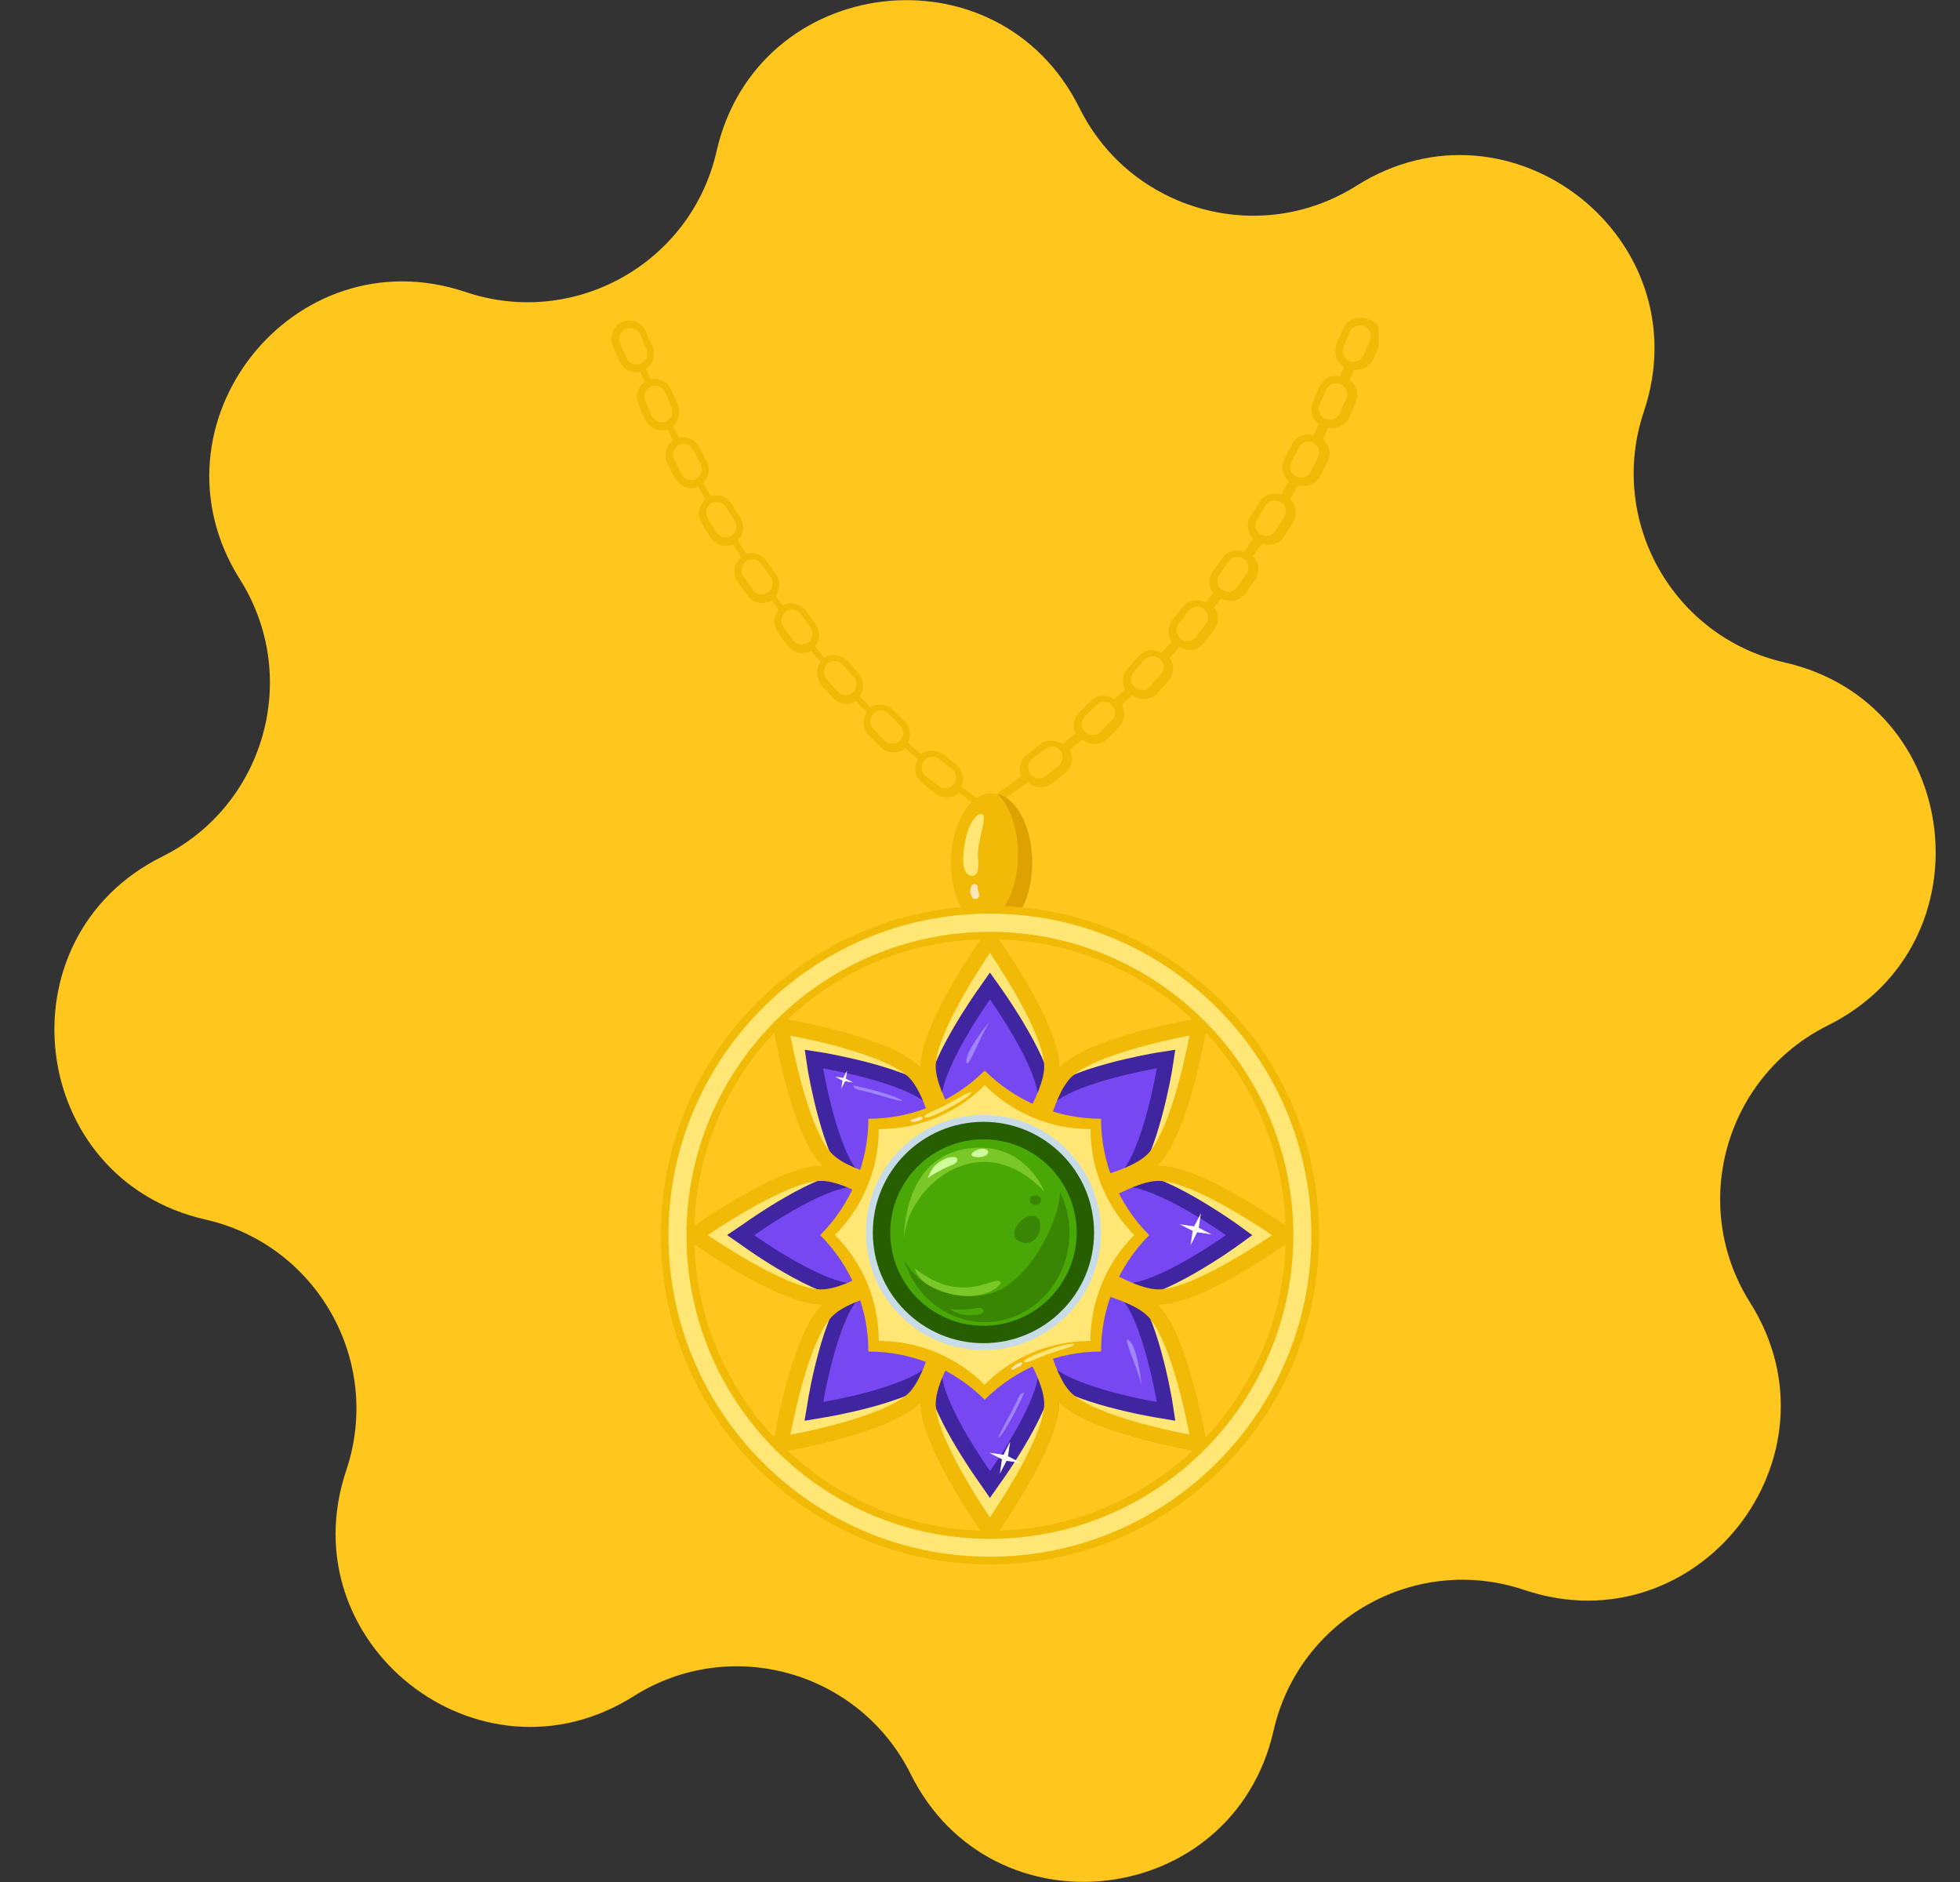 <svg width="25" height="24" viewBox="0 0 25 24" fill="none" xmlns="http://www.w3.org/2000/svg">
<rect x="0" y="0" width="25" height="24" fill="#333333" stroke="none"/>
<g clip-path="url(#clip0_584_24526)">
<path d="M19.444 20.276C18.055 19.808 16.567 20.644 16.244 22.072C15.727 24.34 12.652 24.708 11.616 22.624C10.963 21.312 9.32 20.848 8.08 21.632C6.112 22.872 3.676 20.956 4.416 18.752C4.884 17.364 4.048 15.876 2.62 15.552C0.352 15.036 -0.016 11.96 2.068 10.924C3.38 10.272 3.844 8.628 3.06 7.388C1.82 5.42 3.736 2.984 5.94 3.724C7.328 4.192 8.816 3.356 9.14 1.928C9.656 -0.34 12.732 -0.708 13.768 1.376C14.419 2.688 16.064 3.152 17.303 2.368C19.271 1.128 21.707 3.044 20.968 5.248C20.5 6.636 21.335 8.124 22.764 8.448C25.032 8.964 25.399 12.04 23.316 13.076C22.003 13.728 21.54 15.372 22.323 16.612C23.564 18.58 21.648 21.016 19.444 20.276Z" fill="#FFC61E"/>
<g clip-path="url(#clip1_584_24526)">
<path d="M17.442 4.069C17.323 4.016 17.185 4.069 17.132 4.191L17.049 4.38C17.035 4.412 17.03 4.443 17.03 4.474C17.03 4.555 17.071 4.632 17.14 4.675C17.126 4.716 17.108 4.755 17.093 4.797C16.984 4.775 16.872 4.83 16.829 4.934L16.747 5.123C16.721 5.182 16.719 5.247 16.743 5.306C16.758 5.349 16.786 5.384 16.821 5.408C16.8 5.455 16.776 5.502 16.752 5.55C16.707 5.536 16.66 5.536 16.617 5.55C16.556 5.569 16.507 5.611 16.477 5.668L16.383 5.85C16.365 5.886 16.357 5.921 16.357 5.958C16.357 6.027 16.387 6.092 16.44 6.137C16.407 6.194 16.373 6.251 16.338 6.308C16.235 6.271 16.117 6.308 16.061 6.407L15.95 6.582C15.917 6.635 15.907 6.698 15.921 6.758C15.931 6.802 15.95 6.839 15.984 6.87C15.947 6.926 15.907 6.981 15.87 7.036C15.831 7.018 15.787 7.014 15.744 7.022C15.681 7.032 15.628 7.065 15.591 7.118L15.471 7.285C15.434 7.336 15.42 7.399 15.43 7.462C15.437 7.5 15.451 7.533 15.475 7.562C15.443 7.602 15.412 7.643 15.379 7.682C15.337 7.659 15.288 7.649 15.239 7.655C15.176 7.663 15.121 7.694 15.082 7.743L14.954 7.906C14.915 7.956 14.897 8.018 14.905 8.081C14.909 8.119 14.922 8.152 14.944 8.184C14.901 8.231 14.858 8.278 14.814 8.323C14.775 8.298 14.73 8.288 14.685 8.29C14.622 8.294 14.565 8.321 14.521 8.368L14.384 8.522C14.343 8.569 14.321 8.63 14.323 8.693C14.323 8.726 14.335 8.759 14.35 8.789C14.305 8.832 14.26 8.875 14.213 8.919C14.12 8.85 13.991 8.86 13.91 8.942L13.765 9.088C13.692 9.16 13.676 9.267 13.72 9.353C13.664 9.4 13.607 9.445 13.55 9.493C13.519 9.469 13.48 9.453 13.438 9.447C13.376 9.44 13.313 9.455 13.263 9.495L13.1 9.62C13.039 9.668 13.008 9.738 13.008 9.809C13.008 9.841 13.014 9.87 13.026 9.9C12.87 10.015 12.711 10.13 12.546 10.24C12.45 10.173 12.355 10.102 12.263 10.031C12.281 9.992 12.287 9.949 12.281 9.905C12.273 9.843 12.241 9.787 12.192 9.748L12.029 9.622C11.944 9.556 11.829 9.558 11.748 9.616C11.691 9.569 11.636 9.52 11.581 9.471C11.626 9.383 11.612 9.271 11.538 9.198L11.392 9.052C11.318 8.978 11.192 8.966 11.103 9.019C11.056 8.974 11.011 8.927 10.966 8.879C10.991 8.844 11.007 8.801 11.009 8.756C11.013 8.693 10.991 8.632 10.95 8.585L10.812 8.431C10.769 8.384 10.712 8.357 10.647 8.353C10.602 8.353 10.557 8.36 10.518 8.386C10.476 8.339 10.437 8.292 10.398 8.243C10.46 8.164 10.464 8.046 10.403 7.961L10.284 7.794C10.215 7.698 10.085 7.669 9.985 7.722C9.953 7.682 9.924 7.641 9.892 7.6C9.916 7.57 9.93 7.535 9.938 7.498C9.947 7.435 9.934 7.372 9.896 7.321L9.776 7.154C9.717 7.069 9.611 7.036 9.521 7.061C9.484 7.006 9.446 6.949 9.409 6.892C9.44 6.863 9.462 6.823 9.472 6.78C9.486 6.719 9.476 6.654 9.442 6.601L9.332 6.426C9.275 6.334 9.163 6.297 9.065 6.328C9.033 6.273 9.002 6.216 8.971 6.159C9.041 6.088 9.061 5.976 9.014 5.886L8.919 5.703C8.868 5.605 8.758 5.557 8.658 5.581C8.634 5.532 8.609 5.481 8.583 5.432C8.613 5.408 8.634 5.377 8.648 5.341C8.672 5.282 8.67 5.217 8.644 5.16L8.562 4.972C8.516 4.868 8.404 4.812 8.3 4.834C8.281 4.791 8.261 4.748 8.243 4.704C8.279 4.679 8.308 4.643 8.326 4.6C8.347 4.541 8.347 4.476 8.322 4.417L8.237 4.229C8.214 4.172 8.167 4.126 8.108 4.103C8.049 4.081 7.984 4.081 7.927 4.107C7.882 4.13 7.838 4.178 7.815 4.237C7.791 4.296 7.793 4.36 7.819 4.417L7.901 4.606C7.941 4.695 8.027 4.748 8.117 4.748C8.135 4.748 8.151 4.748 8.167 4.744C8.184 4.787 8.204 4.828 8.224 4.871C8.133 4.934 8.096 5.056 8.143 5.156L8.226 5.347C8.265 5.436 8.351 5.489 8.444 5.489C8.467 5.489 8.489 5.485 8.513 5.477C8.538 5.524 8.562 5.571 8.585 5.616C8.493 5.683 8.461 5.811 8.515 5.913L8.609 6.096C8.638 6.153 8.687 6.194 8.748 6.214C8.772 6.222 8.796 6.226 8.821 6.226C8.849 6.226 8.876 6.22 8.904 6.208C8.935 6.263 8.967 6.316 8.998 6.369C8.959 6.401 8.933 6.446 8.919 6.495C8.906 6.556 8.919 6.621 8.951 6.674L9.059 6.849C9.104 6.922 9.181 6.961 9.261 6.961C9.291 6.961 9.32 6.955 9.348 6.943C9.383 6.998 9.419 7.051 9.454 7.106C9.36 7.183 9.34 7.323 9.413 7.423L9.533 7.59C9.578 7.655 9.651 7.69 9.725 7.69C9.765 7.69 9.804 7.68 9.841 7.659C9.871 7.7 9.9 7.739 9.93 7.779C9.865 7.859 9.859 7.975 9.922 8.062L10.042 8.229C10.087 8.294 10.16 8.329 10.234 8.329C10.272 8.329 10.311 8.321 10.347 8.3C10.384 8.349 10.425 8.396 10.466 8.443C10.439 8.48 10.423 8.524 10.421 8.571C10.421 8.634 10.439 8.695 10.482 8.742L10.62 8.895C10.661 8.942 10.72 8.97 10.783 8.974H10.797C10.84 8.974 10.881 8.962 10.916 8.938C10.962 8.986 11.009 9.035 11.056 9.08C10.993 9.172 11.001 9.3 11.084 9.381L11.229 9.526C11.274 9.571 11.335 9.595 11.396 9.595C11.449 9.595 11.502 9.577 11.546 9.54C11.599 9.589 11.654 9.638 11.709 9.683C11.679 9.729 11.669 9.78 11.675 9.833C11.683 9.896 11.716 9.953 11.766 9.99L11.929 10.118C11.97 10.149 12.021 10.167 12.074 10.167C12.084 10.167 12.094 10.167 12.104 10.167C12.153 10.161 12.198 10.141 12.233 10.108C12.338 10.187 12.442 10.261 12.546 10.336L12.573 10.356L12.601 10.336C12.776 10.218 12.945 10.096 13.11 9.974C13.153 10.019 13.212 10.041 13.271 10.041C13.322 10.041 13.373 10.025 13.417 9.992L13.58 9.866C13.674 9.793 13.698 9.664 13.643 9.565C13.698 9.52 13.753 9.475 13.806 9.43C13.849 9.469 13.904 9.489 13.959 9.489C14.02 9.489 14.081 9.465 14.126 9.418L14.272 9.273C14.35 9.194 14.362 9.076 14.309 8.987C14.354 8.946 14.4 8.905 14.443 8.864C14.486 8.899 14.537 8.915 14.59 8.915C14.655 8.915 14.72 8.889 14.767 8.836L14.905 8.683C14.979 8.596 14.983 8.473 14.918 8.388C14.962 8.343 15.005 8.296 15.044 8.25C15.084 8.276 15.127 8.29 15.17 8.29C15.241 8.29 15.31 8.258 15.357 8.199L15.485 8.036C15.553 7.95 15.55 7.83 15.485 7.747C15.518 7.708 15.547 7.671 15.579 7.631C15.614 7.651 15.654 7.661 15.695 7.661C15.709 7.661 15.72 7.661 15.734 7.661C15.797 7.649 15.852 7.615 15.888 7.564L16.008 7.395C16.045 7.344 16.059 7.281 16.049 7.22C16.041 7.171 16.017 7.128 15.984 7.093C16.021 7.04 16.059 6.986 16.096 6.931C16.123 6.941 16.155 6.947 16.182 6.947C16.263 6.947 16.34 6.908 16.385 6.835L16.493 6.66C16.528 6.607 16.538 6.544 16.524 6.481C16.515 6.436 16.489 6.395 16.456 6.363C16.491 6.306 16.526 6.247 16.56 6.188C16.581 6.196 16.605 6.2 16.627 6.2C16.713 6.2 16.796 6.153 16.839 6.072L16.933 5.888C16.963 5.833 16.967 5.768 16.947 5.707C16.935 5.664 16.908 5.626 16.874 5.599C16.898 5.55 16.922 5.502 16.943 5.453C16.961 5.457 16.979 5.459 16.996 5.459C17.026 5.459 17.053 5.455 17.083 5.443C17.142 5.42 17.187 5.377 17.212 5.318L17.295 5.129C17.34 5.025 17.305 4.907 17.216 4.844C17.234 4.803 17.252 4.759 17.267 4.716C17.279 4.716 17.291 4.716 17.303 4.716C17.393 4.716 17.48 4.663 17.519 4.575L17.602 4.386C17.655 4.266 17.602 4.128 17.48 4.075L17.442 4.069ZM8.125 4.647C8.068 4.651 8.015 4.62 7.992 4.565L7.907 4.376C7.893 4.343 7.893 4.305 7.907 4.27C7.915 4.248 7.929 4.231 7.944 4.219C7.956 4.207 7.968 4.199 7.982 4.193C8 4.185 8.019 4.182 8.037 4.182C8.09 4.182 8.141 4.213 8.165 4.264L8.247 4.455C8.261 4.488 8.263 4.526 8.247 4.561C8.239 4.579 8.229 4.594 8.216 4.608C8.204 4.62 8.19 4.63 8.174 4.636C8.159 4.641 8.143 4.645 8.125 4.647ZM8.497 5.375C8.497 5.375 8.477 5.383 8.467 5.384C8.404 5.394 8.342 5.363 8.314 5.304L8.231 5.113C8.206 5.058 8.222 4.995 8.263 4.956C8.275 4.946 8.287 4.936 8.302 4.93C8.32 4.923 8.338 4.921 8.355 4.921C8.41 4.921 8.459 4.95 8.483 5.003L8.566 5.192C8.573 5.21 8.577 5.229 8.577 5.249C8.577 5.278 8.568 5.308 8.55 5.331C8.536 5.349 8.518 5.365 8.495 5.375H8.497ZM8.88 6.106C8.88 6.106 8.86 6.114 8.853 6.118C8.827 6.124 8.8 6.122 8.774 6.114C8.739 6.104 8.709 6.078 8.693 6.047L8.599 5.862C8.57 5.807 8.583 5.74 8.627 5.699C8.636 5.689 8.646 5.681 8.658 5.675C8.68 5.666 8.699 5.66 8.719 5.66C8.77 5.66 8.819 5.687 8.843 5.736L8.937 5.919C8.961 5.964 8.957 6.017 8.929 6.057C8.919 6.076 8.9 6.094 8.878 6.106H8.88ZM9.328 6.831C9.316 6.839 9.303 6.845 9.289 6.847C9.232 6.861 9.169 6.839 9.138 6.786L9.028 6.611C9.008 6.58 9.002 6.544 9.01 6.507C9.016 6.483 9.026 6.462 9.041 6.446C9.049 6.436 9.059 6.426 9.071 6.42C9.088 6.409 9.11 6.403 9.13 6.403C9.136 6.403 9.14 6.403 9.145 6.403C9.191 6.403 9.236 6.424 9.263 6.468L9.372 6.642C9.391 6.674 9.397 6.711 9.389 6.747C9.385 6.764 9.379 6.78 9.37 6.794C9.358 6.81 9.344 6.823 9.328 6.833V6.831ZM9.798 7.555C9.798 7.555 9.784 7.564 9.774 7.566C9.716 7.594 9.643 7.576 9.603 7.521L9.486 7.354C9.444 7.297 9.452 7.22 9.501 7.175C9.505 7.167 9.511 7.163 9.517 7.159C9.539 7.144 9.566 7.136 9.592 7.134H9.598C9.641 7.134 9.684 7.154 9.71 7.193L9.83 7.36C9.851 7.391 9.861 7.427 9.853 7.464C9.853 7.474 9.849 7.484 9.843 7.494C9.835 7.517 9.82 7.539 9.798 7.555ZM10.305 8.193C10.305 8.193 10.284 8.207 10.272 8.211C10.215 8.231 10.148 8.211 10.111 8.16L9.991 7.993C9.959 7.948 9.957 7.891 9.983 7.845C9.993 7.828 10.006 7.812 10.024 7.798C10.034 7.79 10.046 7.785 10.057 7.783C10.073 7.777 10.089 7.773 10.105 7.773C10.148 7.773 10.189 7.794 10.217 7.832L10.337 7.999C10.354 8.024 10.362 8.052 10.362 8.079C10.362 8.103 10.356 8.127 10.347 8.146C10.337 8.164 10.323 8.182 10.305 8.193ZM10.877 8.826C10.865 8.838 10.852 8.848 10.836 8.852C10.816 8.86 10.797 8.864 10.777 8.862C10.74 8.862 10.706 8.844 10.681 8.816L10.543 8.661C10.519 8.634 10.506 8.598 10.508 8.561C10.508 8.543 10.514 8.524 10.523 8.508C10.531 8.492 10.541 8.478 10.555 8.467C10.567 8.455 10.58 8.447 10.594 8.441C10.61 8.435 10.627 8.431 10.647 8.431H10.655C10.69 8.431 10.726 8.449 10.749 8.476L10.887 8.632C10.913 8.659 10.924 8.695 10.922 8.73C10.922 8.75 10.916 8.769 10.907 8.785C10.901 8.801 10.891 8.815 10.877 8.826ZM11.284 9.444L11.139 9.296C11.095 9.253 11.088 9.188 11.115 9.137C11.121 9.123 11.129 9.111 11.139 9.101C11.152 9.088 11.166 9.078 11.184 9.07C11.2 9.064 11.217 9.06 11.235 9.06C11.272 9.06 11.306 9.074 11.333 9.101L11.479 9.247C11.506 9.274 11.52 9.31 11.52 9.345C11.52 9.357 11.52 9.371 11.514 9.383C11.508 9.404 11.496 9.426 11.479 9.444C11.473 9.451 11.465 9.455 11.457 9.461C11.404 9.497 11.331 9.491 11.282 9.444H11.284ZM12.074 10.051C12.037 10.057 12 10.047 11.972 10.023L11.809 9.898C11.779 9.874 11.76 9.843 11.756 9.805C11.756 9.78 11.756 9.754 11.77 9.732C11.77 9.723 11.777 9.713 11.783 9.703C11.797 9.685 11.815 9.672 11.834 9.664C11.854 9.654 11.874 9.65 11.893 9.65C11.923 9.65 11.952 9.658 11.978 9.677L12.141 9.805C12.171 9.827 12.188 9.86 12.194 9.896V9.911C12.194 9.923 12.194 9.935 12.188 9.947C12.188 9.966 12.178 9.984 12.167 10C12.157 10.01 12.147 10.019 12.135 10.029C12.117 10.041 12.098 10.049 12.074 10.051ZM13.501 9.77L13.338 9.896C13.287 9.935 13.218 9.935 13.169 9.896C13.159 9.89 13.149 9.88 13.142 9.87C13.128 9.852 13.12 9.833 13.118 9.813C13.106 9.764 13.124 9.709 13.167 9.675L13.33 9.55C13.36 9.526 13.397 9.516 13.432 9.52C13.448 9.52 13.464 9.528 13.478 9.534C13.495 9.544 13.513 9.556 13.525 9.573C13.533 9.583 13.539 9.595 13.543 9.607C13.566 9.662 13.55 9.729 13.501 9.768V9.77ZM14.181 9.186L14.036 9.331C13.987 9.381 13.912 9.387 13.859 9.347C13.851 9.343 13.845 9.337 13.839 9.331C13.822 9.314 13.808 9.292 13.802 9.269C13.79 9.223 13.802 9.172 13.839 9.135L13.985 8.989C14.012 8.962 14.048 8.948 14.083 8.948C14.105 8.948 14.128 8.954 14.148 8.964C14.16 8.97 14.172 8.98 14.181 8.989C14.195 9.003 14.205 9.019 14.213 9.037C14.232 9.086 14.223 9.145 14.181 9.186ZM14.806 8.6L14.669 8.754C14.624 8.805 14.547 8.813 14.492 8.775C14.486 8.775 14.48 8.767 14.474 8.763C14.455 8.746 14.439 8.722 14.431 8.697C14.431 8.689 14.427 8.679 14.427 8.669C14.427 8.632 14.439 8.596 14.463 8.569L14.6 8.414C14.626 8.386 14.659 8.37 14.696 8.368C14.716 8.368 14.734 8.368 14.751 8.378C14.769 8.382 14.783 8.392 14.797 8.404C14.808 8.415 14.818 8.427 14.824 8.441C14.854 8.492 14.846 8.555 14.806 8.6ZM15.38 7.957L15.255 8.121C15.227 8.156 15.186 8.174 15.145 8.174C15.125 8.174 15.105 8.17 15.088 8.16C15.078 8.16 15.068 8.152 15.058 8.144C15.04 8.129 15.027 8.111 15.019 8.089C15.011 8.077 15.009 8.066 15.007 8.052C15.003 8.014 15.013 7.979 15.034 7.95L15.162 7.786C15.186 7.759 15.219 7.739 15.255 7.735C15.261 7.735 15.266 7.735 15.272 7.735C15.288 7.735 15.304 7.735 15.318 7.743C15.331 7.749 15.343 7.757 15.355 7.765C15.371 7.777 15.382 7.792 15.39 7.808C15.418 7.855 15.414 7.916 15.379 7.959L15.38 7.957ZM15.923 7.218C15.929 7.254 15.919 7.291 15.899 7.321L15.779 7.49C15.758 7.519 15.724 7.539 15.689 7.547C15.681 7.547 15.675 7.547 15.667 7.547C15.648 7.547 15.628 7.543 15.612 7.533C15.602 7.533 15.593 7.525 15.585 7.519C15.565 7.505 15.55 7.486 15.542 7.464C15.536 7.454 15.532 7.442 15.53 7.431C15.522 7.393 15.53 7.356 15.553 7.327L15.673 7.159C15.695 7.128 15.726 7.108 15.762 7.102C15.77 7.102 15.777 7.102 15.785 7.102C15.793 7.102 15.803 7.102 15.811 7.106C15.831 7.106 15.85 7.116 15.866 7.128C15.878 7.136 15.888 7.146 15.895 7.157C15.909 7.175 15.919 7.195 15.923 7.218ZM16.397 6.491C16.404 6.527 16.397 6.564 16.379 6.595L16.269 6.77C16.237 6.821 16.178 6.845 16.123 6.831C16.108 6.827 16.092 6.821 16.078 6.814C16.062 6.804 16.051 6.792 16.039 6.778C16.029 6.762 16.021 6.745 16.017 6.727C16.009 6.692 16.017 6.654 16.035 6.623L16.143 6.448C16.174 6.399 16.233 6.375 16.287 6.387C16.304 6.387 16.32 6.395 16.336 6.405C16.349 6.414 16.363 6.424 16.371 6.438C16.385 6.452 16.393 6.471 16.397 6.491ZM16.821 5.728C16.833 5.764 16.829 5.801 16.811 5.833L16.717 6.017C16.689 6.07 16.633 6.098 16.576 6.09C16.56 6.09 16.544 6.084 16.53 6.076C16.513 6.067 16.499 6.055 16.489 6.041C16.454 6 16.446 5.941 16.471 5.89L16.566 5.707C16.583 5.673 16.611 5.65 16.646 5.638C16.666 5.632 16.688 5.63 16.707 5.634C16.723 5.634 16.739 5.638 16.752 5.646C16.768 5.654 16.782 5.666 16.794 5.679C16.805 5.693 16.815 5.711 16.821 5.728ZM17.171 5.082L17.088 5.27C17.065 5.324 17.014 5.353 16.961 5.353H16.953C16.937 5.353 16.922 5.347 16.906 5.341C16.888 5.335 16.874 5.326 16.863 5.314C16.849 5.3 16.839 5.282 16.831 5.265C16.817 5.231 16.819 5.194 16.831 5.158L16.914 4.97C16.937 4.919 16.988 4.887 17.041 4.887C17.041 4.887 17.047 4.887 17.049 4.887C17.067 4.887 17.081 4.891 17.096 4.897C17.112 4.905 17.128 4.915 17.14 4.926C17.179 4.966 17.191 5.025 17.169 5.08L17.171 5.082ZM17.476 4.343L17.391 4.531C17.37 4.583 17.32 4.612 17.269 4.614C17.25 4.614 17.23 4.614 17.21 4.602C17.199 4.598 17.187 4.59 17.177 4.581C17.159 4.569 17.145 4.549 17.136 4.526C17.122 4.492 17.124 4.455 17.136 4.419L17.218 4.231C17.24 4.183 17.285 4.154 17.332 4.15C17.354 4.146 17.378 4.15 17.401 4.16C17.411 4.164 17.419 4.168 17.427 4.176C17.48 4.211 17.499 4.282 17.474 4.343H17.476Z" fill="#F0BA07"/>
<path d="M13.165 11C13.165 11.49 12.933 11.885 12.648 11.885C12.363 11.885 12.131 11.49 12.131 11C12.131 10.511 12.363 10.116 12.648 10.116C12.933 10.116 13.165 10.511 13.165 11Z" fill="#F0BA07"/>
<path d="M12.721 10.123C12.878 10.275 12.986 10.564 12.986 10.896C12.986 11.386 12.755 11.781 12.47 11.781C12.444 11.781 12.421 11.777 12.395 11.771C12.47 11.841 12.556 11.883 12.649 11.883C12.935 11.883 13.165 11.488 13.165 10.998C13.165 10.552 12.973 10.184 12.721 10.123Z" fill="#DDA100"/>
<path d="M12.55 10.424C12.552 10.381 12.501 10.369 12.473 10.393C12.363 10.483 12.32 10.652 12.3 10.786C12.289 10.872 12.249 11.144 12.385 11.167C12.511 11.189 12.473 10.971 12.473 10.908C12.473 10.739 12.54 10.589 12.55 10.424Z" fill="#FFE675"/>
<path d="M12.487 11.389C12.477 11.37 12.47 11.34 12.471 11.317C12.475 11.275 12.411 11.258 12.393 11.295C12.371 11.342 12.367 11.395 12.399 11.441C12.414 11.462 12.442 11.474 12.467 11.458C12.493 11.443 12.497 11.413 12.485 11.389H12.487Z" fill="#FFE6BA"/>
<path d="M14.779 16.638H14.767C14.767 16.638 14.775 16.643 14.777 16.645C15.16 17.029 15.382 18.344 15.39 18.401L15.414 18.538L15.28 18.515C15.225 18.505 13.906 18.285 13.523 17.901C13.521 17.9 13.517 17.896 13.517 17.894V17.904C13.517 18.444 12.741 19.535 12.707 19.58L12.627 19.692L12.548 19.58C12.515 19.535 11.738 18.444 11.738 17.904V17.894C11.738 17.894 11.736 17.9 11.732 17.901C11.349 18.285 10.03 18.507 9.975 18.515L9.841 18.538L9.865 18.405C9.873 18.346 10.095 17.031 10.478 16.648C10.48 16.645 10.484 16.642 10.488 16.64H10.476C9.934 16.64 8.845 15.865 8.8 15.834L8.686 15.753L8.8 15.675C8.845 15.641 9.934 14.865 10.476 14.865H10.486C10.486 14.865 10.48 14.863 10.478 14.859C10.095 14.475 9.873 13.156 9.861 13.101L9.841 12.964L9.975 12.988C10.03 12.997 11.349 13.221 11.732 13.605C11.734 13.607 11.738 13.611 11.738 13.613V13.603C11.738 13.06 12.515 11.971 12.548 11.924L12.627 11.812L12.707 11.924C12.741 11.973 13.513 13.06 13.513 13.603V13.614C13.513 13.614 13.519 13.607 13.521 13.605C13.904 13.219 15.223 12.999 15.278 12.988L15.412 12.964L15.388 13.101C15.38 13.156 15.158 14.475 14.775 14.859C14.773 14.861 14.769 14.865 14.767 14.865H14.777C15.319 14.865 16.409 15.639 16.454 15.671L16.566 15.751L16.454 15.832C16.409 15.865 15.319 16.638 14.777 16.638H14.779Z" fill="#FFE675"/>
<path d="M14.362 16.467H14.352C14.352 16.467 14.358 16.471 14.36 16.473C14.669 16.781 14.85 17.843 14.856 17.888L14.873 17.998L14.765 17.98C14.72 17.973 13.657 17.794 13.348 17.485C13.346 17.483 13.344 17.481 13.344 17.479V17.487C13.344 17.923 12.719 18.802 12.691 18.839L12.627 18.93L12.564 18.839C12.536 18.802 11.911 17.923 11.911 17.487V17.479C11.911 17.479 11.909 17.483 11.907 17.485C11.599 17.794 10.535 17.974 10.49 17.98L10.382 17.998L10.4 17.89C10.405 17.843 10.586 16.781 10.895 16.473C10.897 16.471 10.899 16.469 10.903 16.467H10.893C10.455 16.467 9.578 15.844 9.541 15.816L9.448 15.751L9.541 15.688C9.578 15.661 10.455 15.036 10.893 15.036H10.901C10.901 15.036 10.897 15.034 10.895 15.032C10.586 14.723 10.405 13.66 10.398 13.615L10.382 13.505L10.49 13.522C10.535 13.53 11.599 13.711 11.907 14.02C11.909 14.021 11.911 14.024 11.911 14.025V14.018C11.911 13.579 12.536 12.703 12.564 12.663L12.627 12.573L12.691 12.663C12.719 12.703 13.342 13.579 13.342 14.018V14.027C13.342 14.027 13.346 14.021 13.348 14.02C13.657 13.709 14.72 13.53 14.765 13.522L14.873 13.505L14.856 13.615C14.85 13.66 14.669 14.723 14.36 15.032C14.358 15.034 14.356 15.036 14.354 15.036H14.362C14.801 15.036 15.677 15.659 15.715 15.686L15.805 15.751L15.715 15.816C15.677 15.844 14.801 16.467 14.362 16.467Z" fill="#7747F2" stroke="#3F25A0" stroke-width="0.197" stroke-miterlimit="10"/>
<path d="M12.627 15.234L12.55 15.142C12.517 15.1 11.738 14.145 11.738 13.601C11.738 13.056 12.513 11.969 12.546 11.924L12.627 11.812L12.707 11.924C12.741 11.969 13.515 13.06 13.515 13.601C13.515 14.141 12.737 15.102 12.703 15.142L12.627 15.234ZM12.627 12.152C12.379 12.518 11.935 13.245 11.935 13.599C11.935 13.953 12.381 14.601 12.627 14.92C12.872 14.601 13.319 13.953 13.319 13.599C13.319 13.245 12.874 12.518 12.627 12.152Z" fill="#F0BA07"/>
<path d="M12.992 15.386L13.004 15.266C13.01 15.214 13.136 13.986 13.521 13.601C13.905 13.217 15.221 12.995 15.278 12.986L15.414 12.964L15.393 13.1C15.383 13.155 15.161 14.473 14.777 14.857C14.392 15.242 13.165 15.368 13.112 15.374L12.992 15.386ZM15.172 13.206C14.738 13.288 13.91 13.489 13.661 13.74C13.411 13.99 13.266 14.764 13.214 15.163C13.614 15.112 14.388 14.969 14.638 14.717C14.889 14.466 15.09 13.638 15.172 13.206Z" fill="#F0BA07"/>
<path d="M14.779 16.64C14.233 16.64 13.277 15.861 13.236 15.828L13.144 15.751L13.236 15.674C13.277 15.641 14.233 14.863 14.779 14.863C15.326 14.863 16.411 15.637 16.456 15.67L16.568 15.751L16.456 15.832C16.411 15.865 15.32 16.64 14.779 16.64ZM13.458 15.751C13.777 15.997 14.425 16.443 14.779 16.443C15.133 16.443 15.86 15.999 16.226 15.751C15.86 15.503 15.133 15.059 14.779 15.059C14.425 15.059 13.775 15.503 13.458 15.751Z" fill="#F0BA07"/>
<path d="M15.414 18.536L15.278 18.515C15.223 18.505 13.905 18.283 13.521 17.899C13.136 17.514 13.01 16.288 13.004 16.235L12.992 16.115L13.112 16.127C13.163 16.132 14.39 16.256 14.777 16.643C15.161 17.027 15.383 18.344 15.393 18.401L15.414 18.536ZM13.214 16.337C13.266 16.736 13.409 17.51 13.661 17.76C13.912 18.012 14.74 18.212 15.172 18.295C15.09 17.86 14.889 17.033 14.638 16.783C14.388 16.533 13.614 16.388 13.214 16.337Z" fill="#F0BA07"/>
<path d="M12.627 19.692L12.546 19.58C12.513 19.535 11.738 18.444 11.738 17.904C11.738 17.363 12.517 16.402 12.55 16.361L12.627 16.268L12.703 16.361C12.737 16.402 13.515 17.357 13.515 17.904C13.515 18.444 12.741 19.535 12.707 19.58L12.627 19.692ZM12.627 16.583C12.381 16.901 11.935 17.55 11.935 17.904C11.935 18.257 12.379 18.985 12.627 19.35C12.874 18.985 13.319 18.257 13.319 17.904C13.319 17.55 12.872 16.901 12.627 16.583Z" fill="#F0BA07"/>
<path d="M9.84 18.538L9.861 18.403C9.871 18.346 10.093 17.029 10.476 16.645C10.862 16.26 12.088 16.134 12.141 16.128L12.261 16.117L12.249 16.237C12.244 16.288 12.118 17.514 11.732 17.901C11.349 18.285 10.032 18.507 9.975 18.517L9.84 18.538ZM12.039 16.339C11.64 16.39 10.866 16.533 10.616 16.785C10.364 17.035 10.164 17.864 10.081 18.297C10.516 18.214 11.343 18.014 11.593 17.762C11.843 17.51 11.988 16.738 12.039 16.339Z" fill="#F0BA07"/>
<path d="M10.475 16.64C9.934 16.64 8.843 15.865 8.798 15.832L8.686 15.751L8.798 15.67C8.843 15.637 9.934 14.863 10.475 14.863C11.015 14.863 11.976 15.641 12.018 15.674L12.11 15.751L12.018 15.828C11.976 15.861 11.021 16.64 10.475 16.64ZM9.028 15.751C9.393 15.999 10.121 16.443 10.475 16.443C10.828 16.443 11.477 15.997 11.795 15.751C11.477 15.505 10.828 15.059 10.475 15.059C10.121 15.059 9.393 15.503 9.028 15.751Z" fill="#F0BA07"/>
<path d="M12.261 15.386L12.141 15.374C12.09 15.368 10.862 15.242 10.476 14.857C10.093 14.473 9.871 13.156 9.861 13.1L9.84 12.964L9.975 12.986C10.032 12.995 11.349 13.217 11.732 13.601C12.118 13.986 12.244 15.213 12.249 15.266L12.261 15.386ZM10.081 13.206C10.164 13.64 10.364 14.468 10.616 14.717C10.866 14.967 11.64 15.112 12.039 15.163C11.988 14.764 11.845 13.99 11.593 13.74C11.343 13.489 10.514 13.288 10.081 13.206Z" fill="#F0BA07"/>
<path d="M12.627 11.553C10.309 11.553 8.428 13.432 8.428 15.751C8.428 18.071 10.307 19.95 12.627 19.95C14.946 19.95 16.825 18.071 16.825 15.751C16.825 13.432 14.946 11.553 12.627 11.553ZM12.627 19.521C10.543 19.521 8.855 17.833 8.855 15.749C8.855 13.666 10.543 11.977 12.627 11.977C14.71 11.977 16.399 13.666 16.399 15.749C16.399 17.833 14.71 19.521 12.627 19.521Z" fill="#F0BA07"/>
<path d="M12.627 19.852C10.366 19.852 8.526 18.012 8.526 15.751C8.526 13.491 10.366 11.651 12.627 11.651C14.887 11.651 16.727 13.491 16.727 15.751C16.727 18.012 14.887 19.852 12.627 19.852ZM12.627 11.883C10.492 11.883 8.756 13.619 8.756 15.753C8.756 17.888 10.492 19.624 12.627 19.624C14.761 19.624 16.497 17.888 16.497 15.753C16.497 13.619 14.761 11.883 12.627 11.883Z" fill="#FFE675"/>
<path d="M12.56 17.85C12.167 17.457 11.632 17.235 11.076 17.235C11.076 16.679 10.856 16.144 10.461 15.751C10.854 15.358 11.076 14.823 11.076 14.267C11.632 14.267 12.167 14.045 12.56 13.652C12.953 14.045 13.488 14.267 14.044 14.267C14.044 14.823 14.264 15.358 14.659 15.751C14.266 16.144 14.044 16.679 14.044 17.235C13.488 17.235 12.953 17.457 12.56 17.85Z" fill="#F0BA07"/>
<path d="M12.56 17.66C12.202 17.302 11.716 17.1 11.209 17.1C11.209 16.593 11.009 16.107 10.649 15.749C11.007 15.392 11.209 14.906 11.209 14.399C11.716 14.399 12.202 14.198 12.56 13.839C12.918 14.197 13.403 14.399 13.91 14.399C13.91 14.904 14.111 15.392 14.468 15.749C14.111 16.107 13.91 16.593 13.908 17.1C13.401 17.1 12.915 17.3 12.558 17.658L12.56 17.66Z" fill="#FFE675"/>
<path d="M12.351 13.937C12.385 13.921 12.4 13.931 12.385 13.945C12.328 14.006 12.202 14.078 12.1 14.132C12.035 14.167 11.829 14.275 11.793 14.248C11.762 14.222 11.935 14.153 11.984 14.13C12.114 14.069 12.224 13.998 12.349 13.935L12.351 13.937Z" fill="#FFE675"/>
<path d="M11.703 14.253C11.687 14.261 11.664 14.269 11.644 14.273C11.61 14.281 11.601 14.306 11.632 14.306C11.673 14.306 11.719 14.297 11.752 14.275C11.77 14.265 11.775 14.253 11.762 14.245C11.748 14.239 11.722 14.243 11.703 14.253Z" fill="#FFE6BA"/>
<path d="M13.668 17.168C13.702 17.154 13.706 17.137 13.686 17.137C13.601 17.137 13.464 17.178 13.356 17.217C13.285 17.243 13.067 17.32 13.063 17.363C13.059 17.404 13.228 17.324 13.279 17.302C13.413 17.247 13.539 17.217 13.67 17.168H13.668Z" fill="#FFE675"/>
<path d="M12.994 17.428C12.978 17.434 12.955 17.445 12.939 17.457C12.912 17.477 12.884 17.465 12.908 17.444C12.937 17.414 12.974 17.387 13.012 17.377C13.031 17.371 13.045 17.375 13.039 17.39C13.033 17.406 13.014 17.422 12.994 17.43V17.428Z" fill="#FFE6BA"/>
<path d="M12.544 17.218C13.373 17.218 14.044 16.546 14.044 15.718C14.044 14.889 13.373 14.218 12.544 14.218C11.716 14.218 11.045 14.889 11.045 15.718C11.045 16.546 11.716 17.218 12.544 17.218Z" fill="#C8DCE8"/>
<path d="M12.544 17.129C13.324 17.129 13.955 16.497 13.955 15.718C13.955 14.938 13.324 14.306 12.544 14.306C11.765 14.306 11.133 14.938 11.133 15.718C11.133 16.497 11.765 17.129 12.544 17.129Z" fill="#265E00"/>
<path d="M12.544 16.907C13.201 16.907 13.733 16.375 13.733 15.718C13.733 15.061 13.201 14.529 12.544 14.529C11.887 14.529 11.355 15.061 11.355 15.718C11.355 16.375 11.887 16.907 12.544 16.907Z" fill="#49A805"/>
<path d="M12.719 16.333C12.627 16.349 12.54 16.386 12.448 16.404C12.348 16.422 12.238 16.424 12.135 16.404C11.949 16.37 11.803 16.276 11.665 16.174C11.719 16.345 11.915 16.465 12.116 16.51C12.32 16.555 12.635 16.534 12.758 16.374C12.776 16.353 12.747 16.327 12.719 16.333Z" fill="#7AC728"/>
<path d="M13.25 15.547C13.232 15.513 13.171 15.496 13.13 15.507C12.988 15.543 12.833 15.775 13.026 15.84C13.22 15.905 13.313 15.661 13.25 15.549V15.547Z" fill="#398504"/>
<path d="M13.244 15.25C13.234 15.246 13.222 15.242 13.21 15.242C13.198 15.242 13.189 15.244 13.177 15.25C13.175 15.25 13.173 15.254 13.169 15.254C13.165 15.256 13.163 15.258 13.159 15.26C13.153 15.262 13.149 15.266 13.147 15.27C13.142 15.275 13.138 15.281 13.136 15.289C13.136 15.295 13.134 15.301 13.134 15.307C13.134 15.317 13.138 15.329 13.143 15.336C13.143 15.336 13.146 15.34 13.147 15.34C13.151 15.344 13.153 15.346 13.157 15.35C13.163 15.354 13.169 15.358 13.177 15.36C13.181 15.362 13.187 15.364 13.193 15.364C13.2 15.364 13.208 15.364 13.216 15.364H13.224C13.224 15.364 13.236 15.36 13.242 15.358C13.25 15.354 13.258 15.348 13.263 15.342C13.267 15.338 13.271 15.335 13.273 15.329C13.277 15.325 13.277 15.319 13.277 15.315C13.277 15.311 13.277 15.307 13.277 15.303V15.295C13.277 15.277 13.265 15.26 13.246 15.25H13.244Z" fill="#398504"/>
<path d="M11.532 15.855C11.532 15.855 11.469 14.735 12.387 14.641C13.091 14.57 13.322 15.201 13.322 15.201C13.322 15.201 12.864 14.635 12.238 14.877C11.799 15.044 11.516 15.508 11.532 15.855Z" fill="#7AC728"/>
<path d="M12.175 14.757C12.094 14.743 12.005 14.8 11.95 14.843C11.889 14.892 11.862 14.955 11.835 15.02C11.835 15.022 11.838 15.024 11.84 15.022C11.892 14.977 11.956 14.947 12.017 14.914C12.045 14.9 12.072 14.886 12.102 14.873C12.135 14.859 12.173 14.851 12.196 14.825C12.218 14.802 12.216 14.761 12.173 14.753L12.175 14.757Z" fill="#CEFC9D"/>
<path d="M12.593 14.666C12.566 14.645 12.523 14.646 12.487 14.656C12.45 14.666 12.424 14.678 12.401 14.704C12.385 14.719 12.391 14.739 12.414 14.747C12.452 14.759 12.481 14.759 12.519 14.753C12.554 14.747 12.593 14.731 12.603 14.702C12.607 14.69 12.603 14.676 12.591 14.668L12.593 14.666Z" fill="#CEFC9D"/>
<path d="M13.521 15.197C13.521 15.549 13.116 16.419 12.562 16.514C12.153 16.583 11.711 16.422 11.53 16.056C11.665 16.522 12.076 16.86 12.562 16.86C13.157 16.86 13.641 16.351 13.641 15.722C13.641 15.533 13.598 15.356 13.521 15.199V15.197Z" fill="#398504"/>
<path d="M12.536 16.697C12.523 16.681 12.505 16.675 12.481 16.679C12.363 16.699 12.251 16.706 12.131 16.697C12.125 16.697 12.125 16.703 12.129 16.704C12.236 16.771 12.379 16.791 12.509 16.756C12.528 16.75 12.544 16.736 12.544 16.716C12.544 16.708 12.544 16.703 12.538 16.697H12.536Z" fill="#49A805"/>
<path d="M10.805 13.652L10.789 13.756L10.883 13.805L10.779 13.789L10.73 13.884L10.746 13.78L10.651 13.73L10.755 13.746L10.805 13.652Z" fill="white"/>
<path d="M12.884 18.385L12.857 18.57L13.024 18.656L12.839 18.629L12.753 18.794L12.78 18.609L12.615 18.525L12.8 18.552L12.884 18.385Z" fill="white"/>
<path d="M15.318 15.472L15.29 15.657L15.455 15.742L15.27 15.714L15.186 15.881L15.213 15.696L15.046 15.612L15.231 15.639L15.318 15.472Z" fill="white"/>
<path d="M12.625 13.023C12.625 13.023 12.32 13.395 12.326 13.53C12.332 13.68 12.475 13.269 12.625 13.023Z" fill="#9F85FF"/>
<path d="M10.887 13.843C10.887 13.843 11.292 13.925 11.475 14.016C11.658 14.106 11.094 13.923 10.986 13.906C10.877 13.888 10.887 13.843 10.887 13.843Z" fill="#9F85FF"/>
<path d="M14.563 17.668C14.563 17.668 14.51 17.19 14.408 17.1C14.297 17 14.49 17.389 14.563 17.668Z" fill="#9F85FF"/>
<path d="M13.063 17.764C13.063 17.764 12.896 18.141 12.768 18.301C12.641 18.46 12.939 17.949 12.981 17.846C13.022 17.744 13.063 17.764 13.063 17.764Z" fill="#9F85FF"/>
</g>
</g>
<defs>
<clipPath id="clip0_584_24526">
<rect width="24" height="24" fill="white" transform="translate(0.696)"/>
</clipPath>
<clipPath id="clip1_584_24526">
<rect width="9.785" height="15.9" fill="white" transform="translate(7.799 4.05)"/>
</clipPath>
</defs>
</svg>
